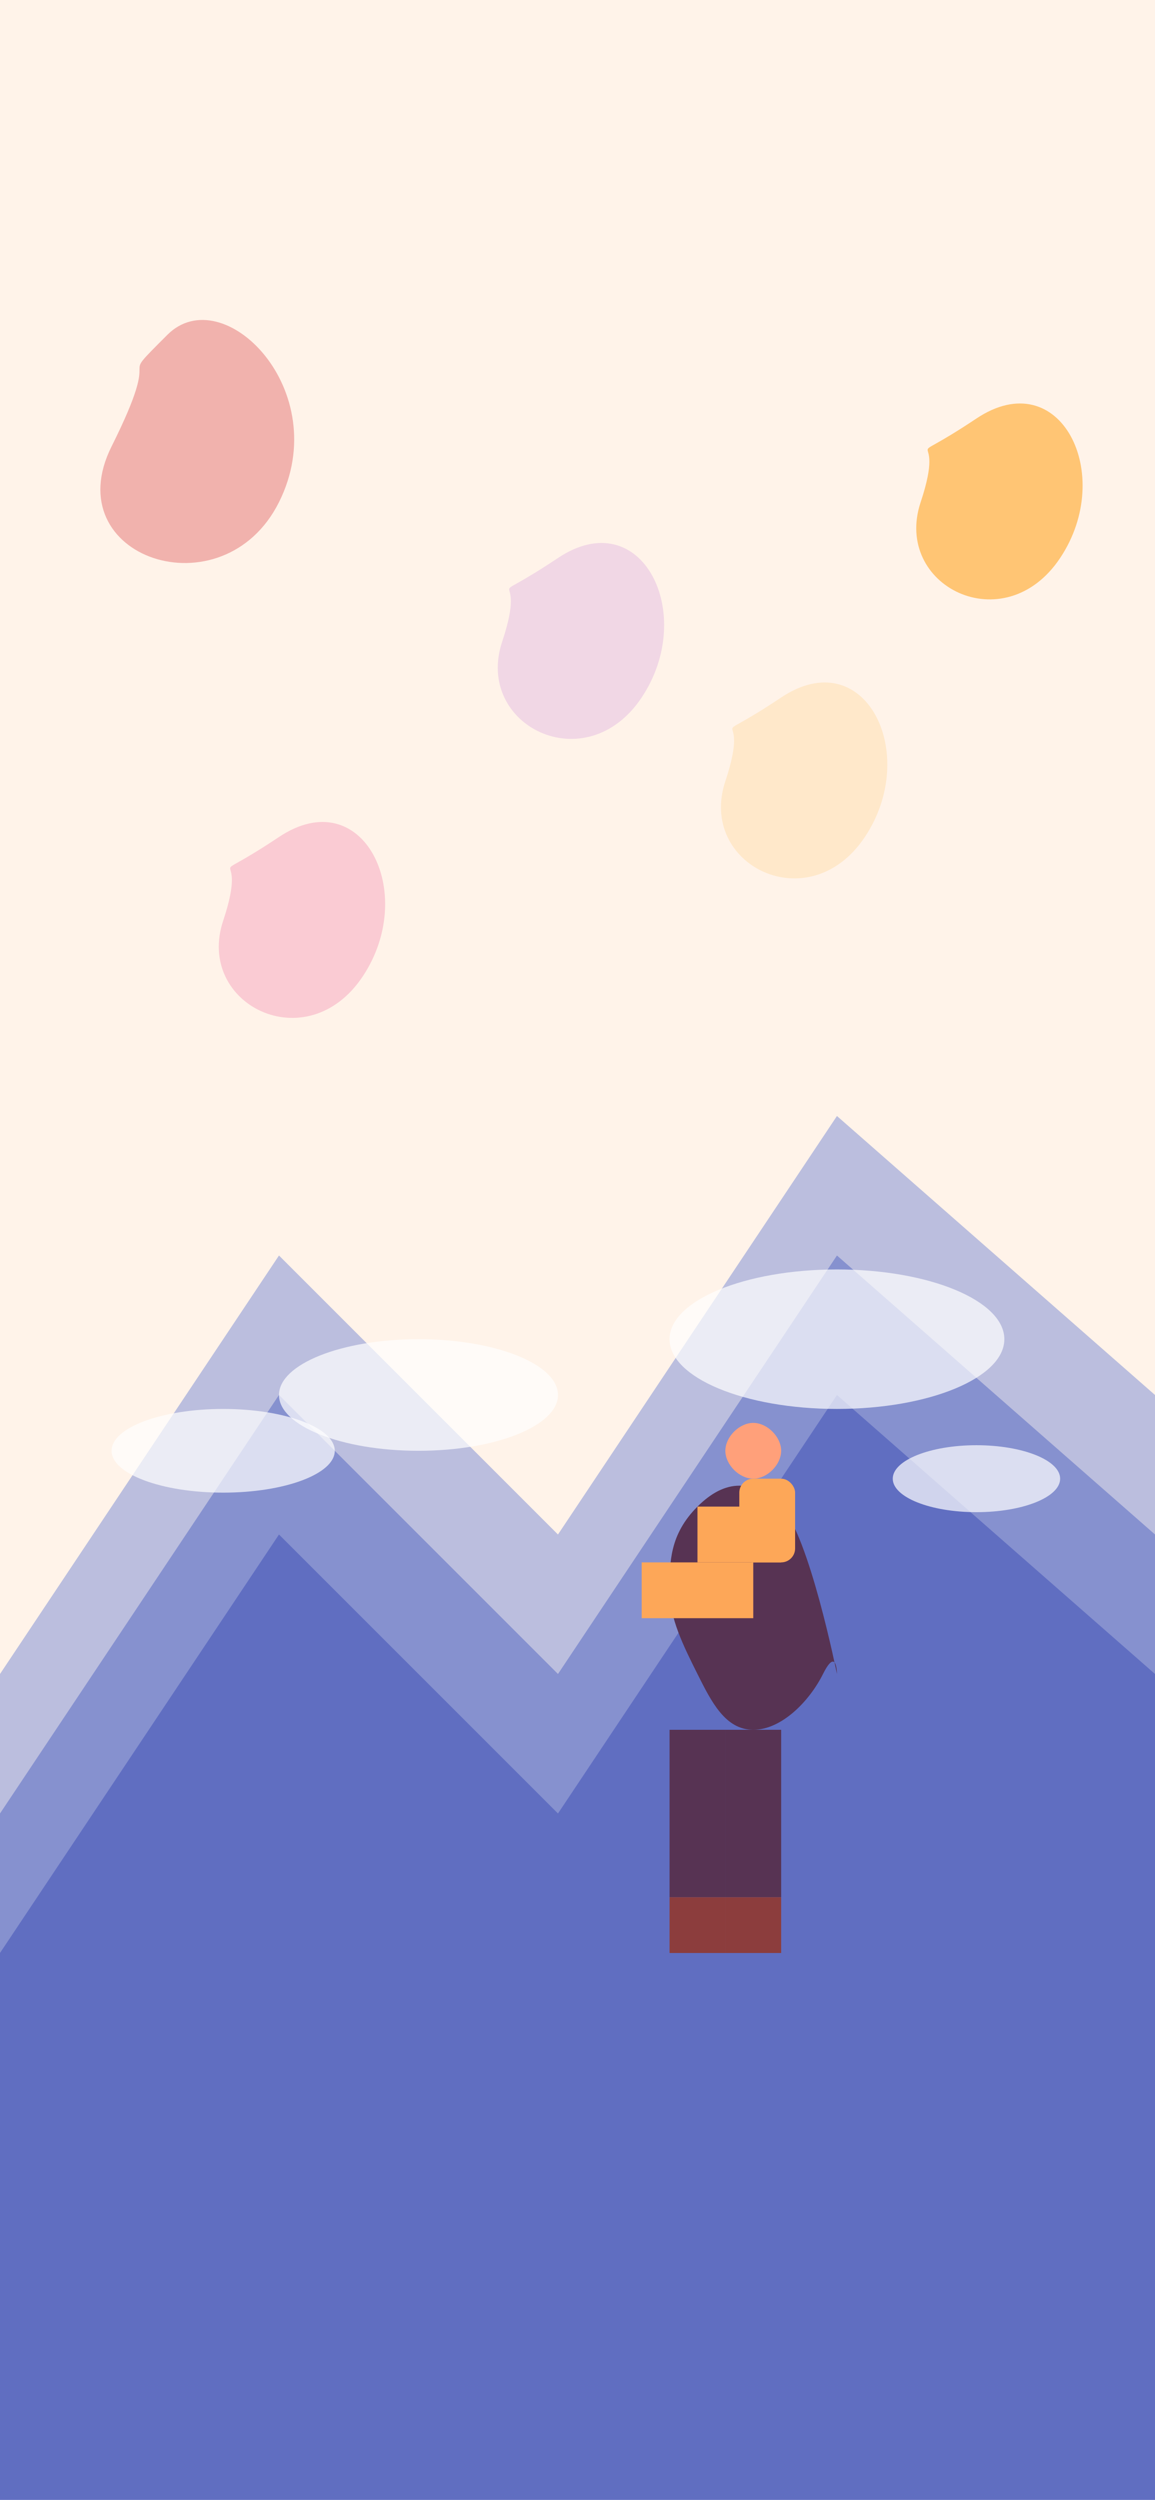 <?xml version="1.0" encoding="UTF-8"?>
<svg width="414" height="896" viewBox="0 0 414 896" fill="none" xmlns="http://www.w3.org/2000/svg">
  <!-- Background -->
  <rect width="414" height="896" fill="#FFF3E9"/>
  
  <!-- Decorative shapes -->
  <path d="M60 120C80 100 120 140 100 180C80 220 20 200 40 160C60 120 40 140 60 120Z" fill="#E57373" opacity="0.5"/>
  <path d="M350 150C380 130 400 170 380 200C360 230 320 210 330 180C340 150 320 170 350 150Z" fill="#FF9800" opacity="0.5"/>
  <path d="M280 250C310 230 330 270 310 300C290 330 250 310 260 280C270 250 250 270 280 250Z" fill="#FFCC80" opacity="0.3"/>
  <path d="M100 300C130 280 150 320 130 350C110 380 70 360 80 330C90 300 70 320 100 300Z" fill="#F48FB1" opacity="0.4"/>
  <path d="M200 200C230 180 250 220 230 250C210 280 170 260 180 230C190 200 170 220 200 200Z" fill="#CE93D8" opacity="0.3"/>
  
  <!-- Mountains -->
  <path d="M0 600L100 450L200 550L300 400L414 500V896H0V600Z" fill="#9FA8DA" opacity="0.7"/>
  <path d="M0 650L100 500L200 600L300 450L414 550V896H0V650Z" fill="#7986CB" opacity="0.8"/>
  <path d="M0 700L100 550L200 650L300 500L414 600V896H0V700Z" fill="#5C6BC0" opacity="0.9"/>
  
  <!-- Clouds -->
  <ellipse cx="150" cy="500" rx="50" ry="20" fill="white" opacity="0.7"/>
  <ellipse cx="300" cy="480" rx="60" ry="25" fill="white" opacity="0.7"/>
  <ellipse cx="80" cy="520" rx="40" ry="15" fill="white" opacity="0.7"/>
  <ellipse cx="350" cy="530" rx="30" ry="12" fill="white" opacity="0.7"/>
  
  <!-- Hiker silhouette -->
  <path d="M300 600C300 600 290 550 280 540C270 530 260 530 250 540C240 550 240 560 240 570C240 580 245 590 250 600C255 610 260 620 270 620C280 620 290 610 295 600C300 590 300 600 300 600Z" fill="#573353"/>
  <rect x="260" y="620" width="20" height="60" fill="#573353"/>
  <rect x="240" y="620" width="20" height="60" fill="#573353"/>
  <rect x="260" y="680" width="20" height="20" fill="#8C3D3D"/>
  <rect x="240" y="680" width="20" height="20" fill="#8C3D3D"/>
  <rect x="230" y="560" width="40" height="20" fill="#FDA758"/>
  <rect x="250" y="540" width="30" height="20" fill="#FDA758"/>
  <path d="M270 530C275 530 280 525 280 520C280 515 275 510 270 510C265 510 260 515 260 520C260 525 265 530 270 530Z" fill="#FFA07A"/>
  <rect x="265" y="530" width="20" height="30" rx="5" fill="#FDA758"/>
</svg>
